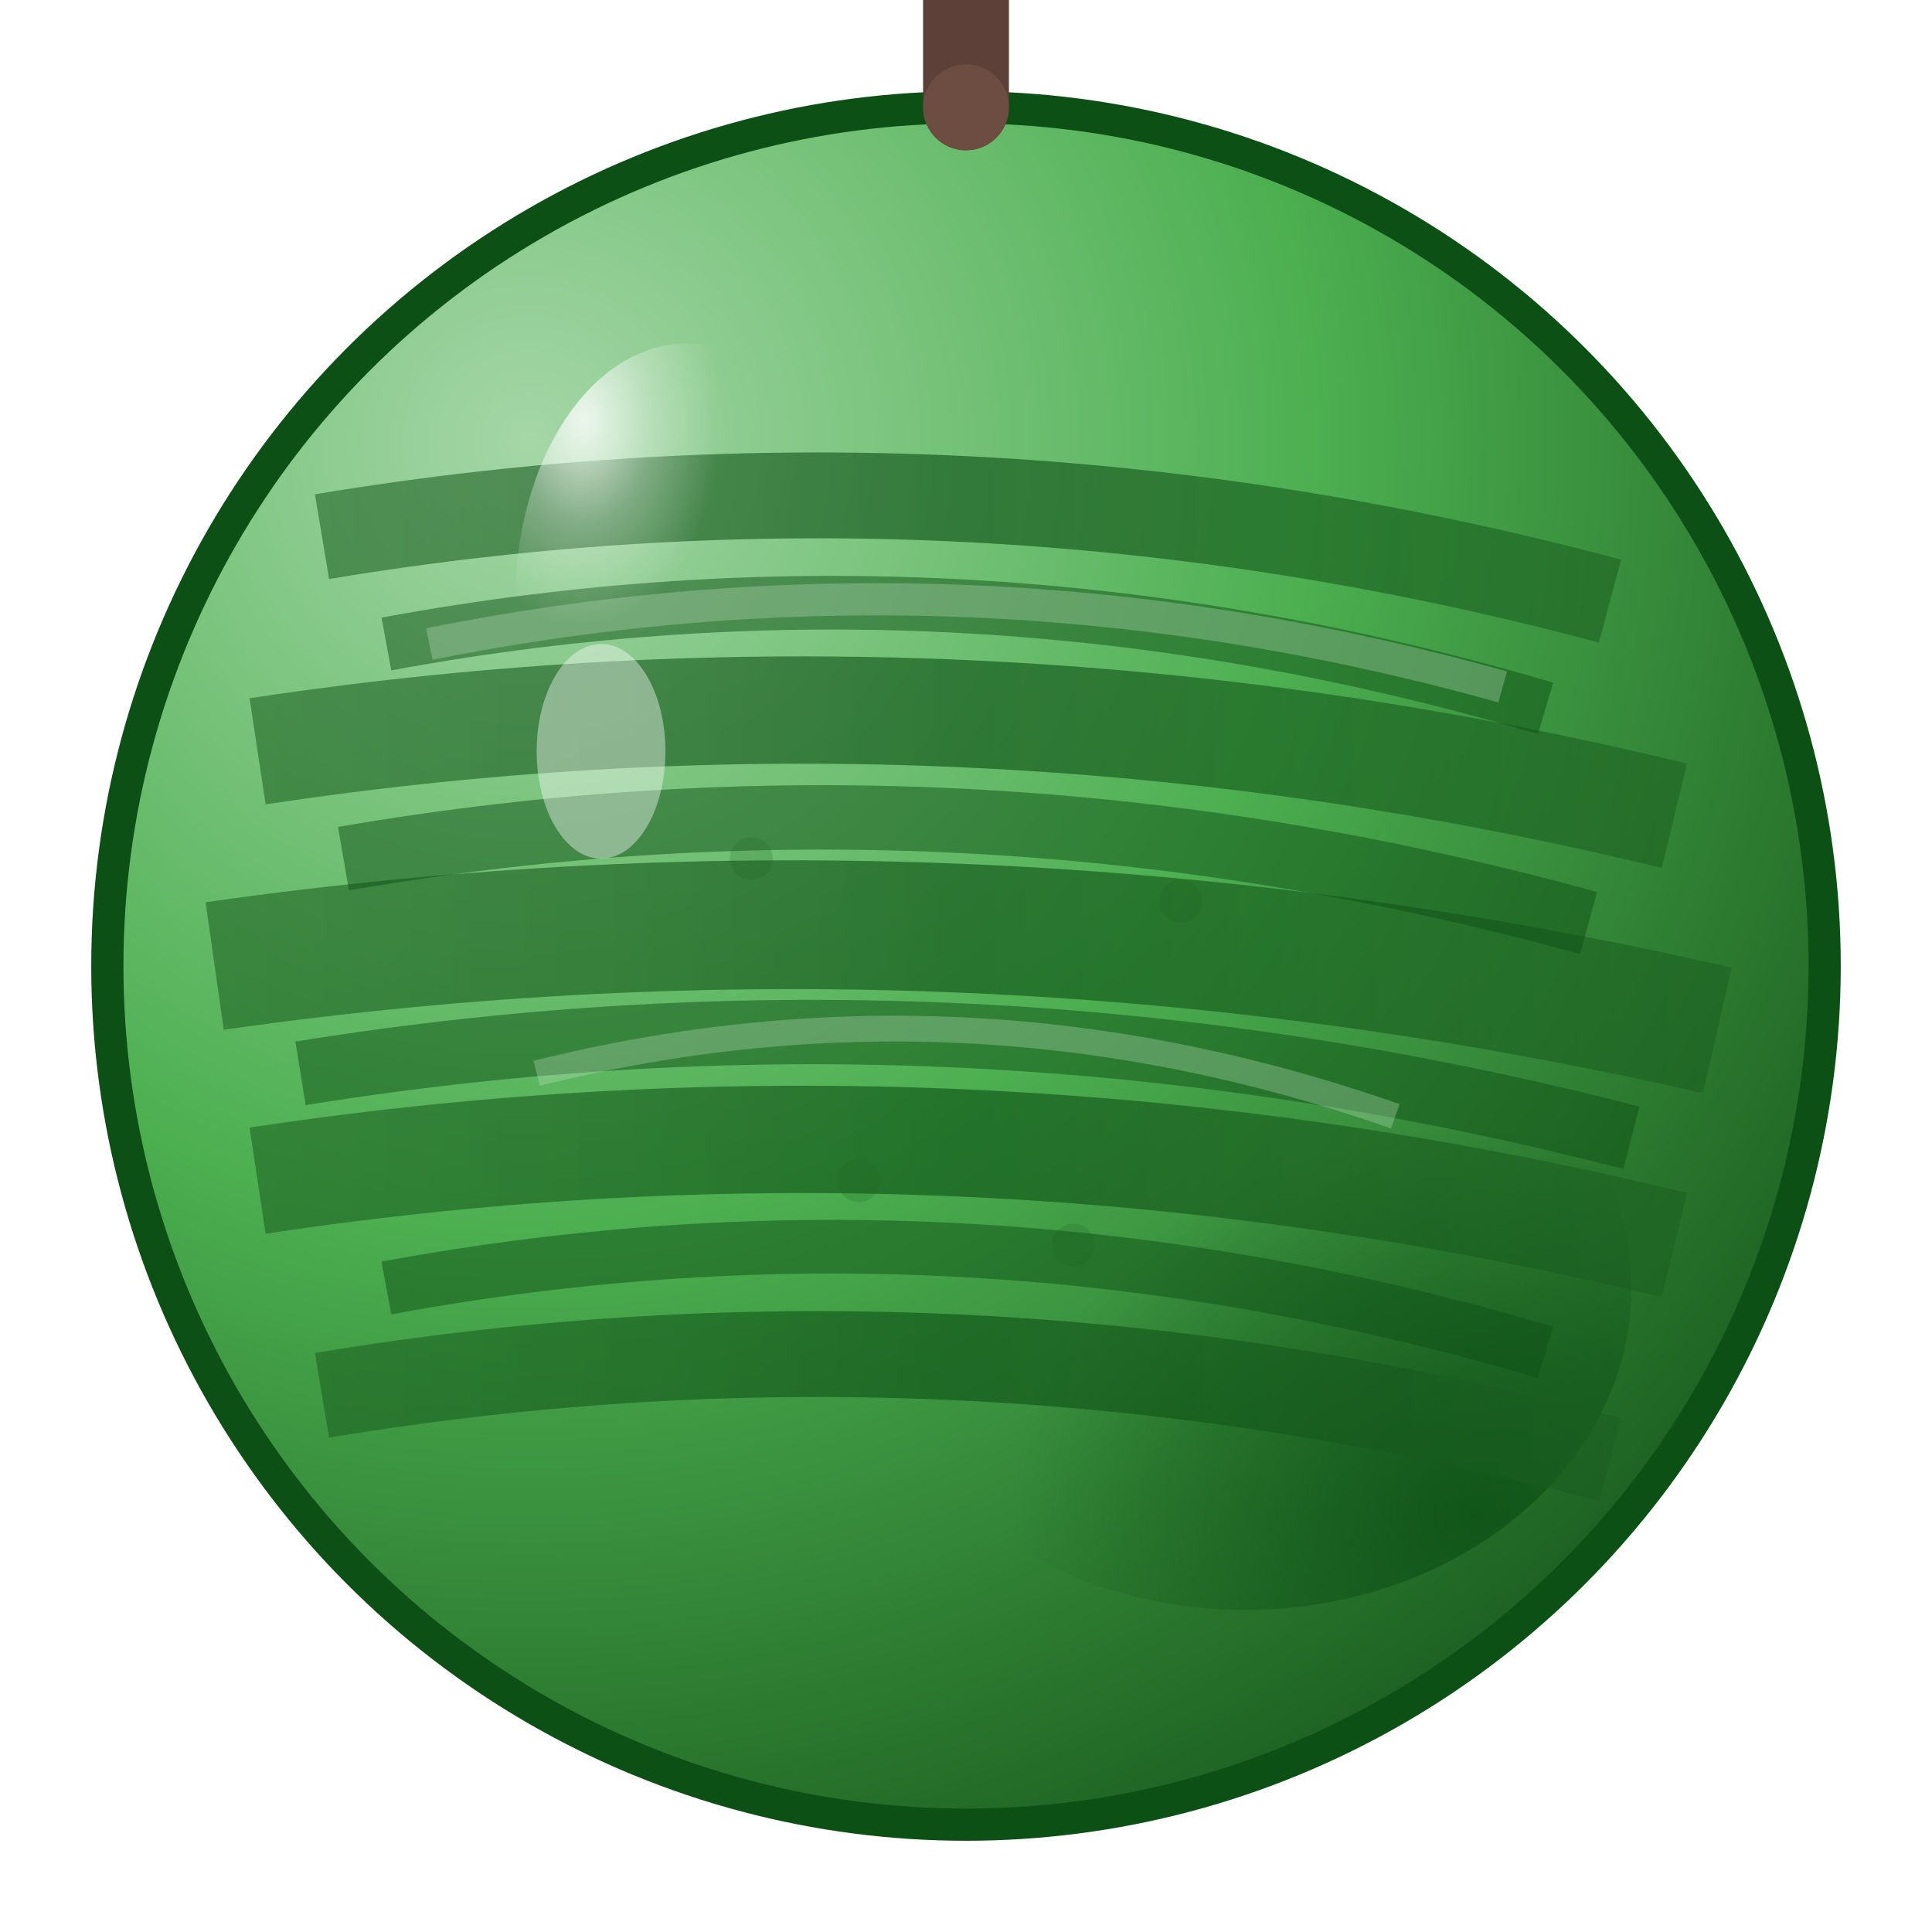 <svg width="90" height="90" viewBox="0 0 90 90" xmlns="http://www.w3.org/2000/svg">
  <defs>
    <!-- 西瓜主体渐变 -->
    <radialGradient id="watermelonGradient" cx="0.25" cy="0.2" r="0.9">
      <stop offset="0%" stop-color="#A5D6A7"/>
      <stop offset="20%" stop-color="#81C784"/>
      <stop offset="50%" stop-color="#4CAF50"/>
      <stop offset="80%" stop-color="#2E7D32"/>
      <stop offset="100%" stop-color="#1B5E20"/>
    </radialGradient>
    
    <!-- 高光渐变 -->
    <radialGradient id="watermelonHighlight" cx="0.2" cy="0.15" r="0.4">
      <stop offset="0%" stop-color="#FFFFFF" stop-opacity="0.8"/>
      <stop offset="50%" stop-color="#FFFFFF" stop-opacity="0.3"/>
      <stop offset="100%" stop-color="#FFFFFF" stop-opacity="0"/>
    </radialGradient>
    
    <!-- 阴影渐变 -->
    <radialGradient id="watermelonShadow" cx="0.8" cy="0.85" r="0.6">
      <stop offset="0%" stop-color="#0D5016" stop-opacity="0.8"/>
      <stop offset="100%" stop-color="#0D5016" stop-opacity="0"/>
    </radialGradient>
    
    <!-- 条纹渐变 -->
    <linearGradient id="stripeGradient" x1="0" y1="0" x2="1" y2="0">
      <stop offset="0%" stop-color="#1B5E20" stop-opacity="0.8"/>
      <stop offset="50%" stop-color="#0D5016" stop-opacity="0.9"/>
      <stop offset="100%" stop-color="#1B5E20" stop-opacity="0.8"/>
    </linearGradient>
    
    <!-- 阴影滤镜 -->
    <filter id="dropShadow" x="-50%" y="-50%" width="200%" height="200%">
      <feDropShadow dx="3" dy="4" stdDeviation="3" flood-color="#000000" flood-opacity="0.4"/>
    </filter>
    
    <!-- 内阴影滤镜 -->
    <filter id="innerShadow" x="-50%" y="-50%" width="200%" height="200%">
      <feOffset dx="0" dy="0"/>
      <feGaussianBlur stdDeviation="2"/>
      <feComposite operator="over"/>
    </filter>
  </defs>
  
  <!-- 西瓜主体 -->
  <circle cx="45" cy="45" r="40" 
          fill="url(#watermelonGradient)" 
          stroke="#0D5016" 
          stroke-width="1.5"
          filter="url(#dropShadow)"/>
  
  <!-- 西瓜阴影部分 -->
  <ellipse cx="58" cy="60" rx="18" ry="15" fill="url(#watermelonShadow)"/>
  
  <!-- 主要条纹 -->
  <g opacity="0.7">
    <path d="M15 25 Q45 20 75 28" 
          stroke="url(#stripeGradient)" 
          stroke-width="4" 
          fill="none"/>
    <path d="M12 35 Q45 30 78 38" 
          stroke="url(#stripeGradient)" 
          stroke-width="5" 
          fill="none"/>
    <path d="M10 45 Q45 40 80 48" 
          stroke="url(#stripeGradient)" 
          stroke-width="6" 
          fill="none"/>
    <path d="M12 55 Q45 50 78 58" 
          stroke="url(#stripeGradient)" 
          stroke-width="5" 
          fill="none"/>
    <path d="M15 65 Q45 60 75 68" 
          stroke="url(#stripeGradient)" 
          stroke-width="4" 
          fill="none"/>
  </g>
  
  <!-- 次要条纹 -->
  <g opacity="0.5">
    <path d="M18 30 Q45 25 72 33" 
          stroke="#0D5016" 
          stroke-width="2.5" 
          fill="none"/>
    <path d="M16 40 Q45 35 74 43" 
          stroke="#0D5016" 
          stroke-width="3" 
          fill="none"/>
    <path d="M14 50 Q45 45 76 53" 
          stroke="#0D5016" 
          stroke-width="3" 
          fill="none"/>
    <path d="M18 60 Q45 55 72 63" 
          stroke="#0D5016" 
          stroke-width="2.5" 
          fill="none"/>
  </g>
  
  <!-- 主高光 -->
  <ellipse cx="32" cy="28" rx="8" ry="12" fill="url(#watermelonHighlight)"/>
  
  <!-- 次高光 -->
  <ellipse cx="28" cy="35" rx="3" ry="5" fill="#FFFFFF" opacity="0.4"/>
  
  <!-- 西瓜柄部 -->
  <g filter="url(#dropShadow)">
    <path d="M45 5 Q45 2 45 0" 
          stroke="#5D4037" 
          stroke-width="4" 
          fill="none" 
          stroke-linecap="round"/>
    
    <!-- 柄部细节 -->
    <circle cx="45" cy="5" r="2" fill="#6D4C41"/>
  </g>
  
  <!-- 表面光泽线 -->
  <g opacity="0.3">
    <path d="M20 30 Q45 25 70 32" 
          stroke="#C8E6C9" 
          stroke-width="1.5" 
          fill="none"/>
    <path d="M25 50 Q45 45 65 52" 
          stroke="#C8E6C9" 
          stroke-width="1.2" 
          fill="none"/>
  </g>
  
  <!-- 西瓜表面纹理细节 -->
  <g opacity="0.2">
    <circle cx="35" cy="40" r="1" fill="#1B5E20"/>
    <circle cx="55" cy="42" r="1" fill="#1B5E20"/>
    <circle cx="40" cy="55" r="1" fill="#1B5E20"/>
    <circle cx="50" cy="58" r="1" fill="#1B5E20"/>
  </g>
</svg>